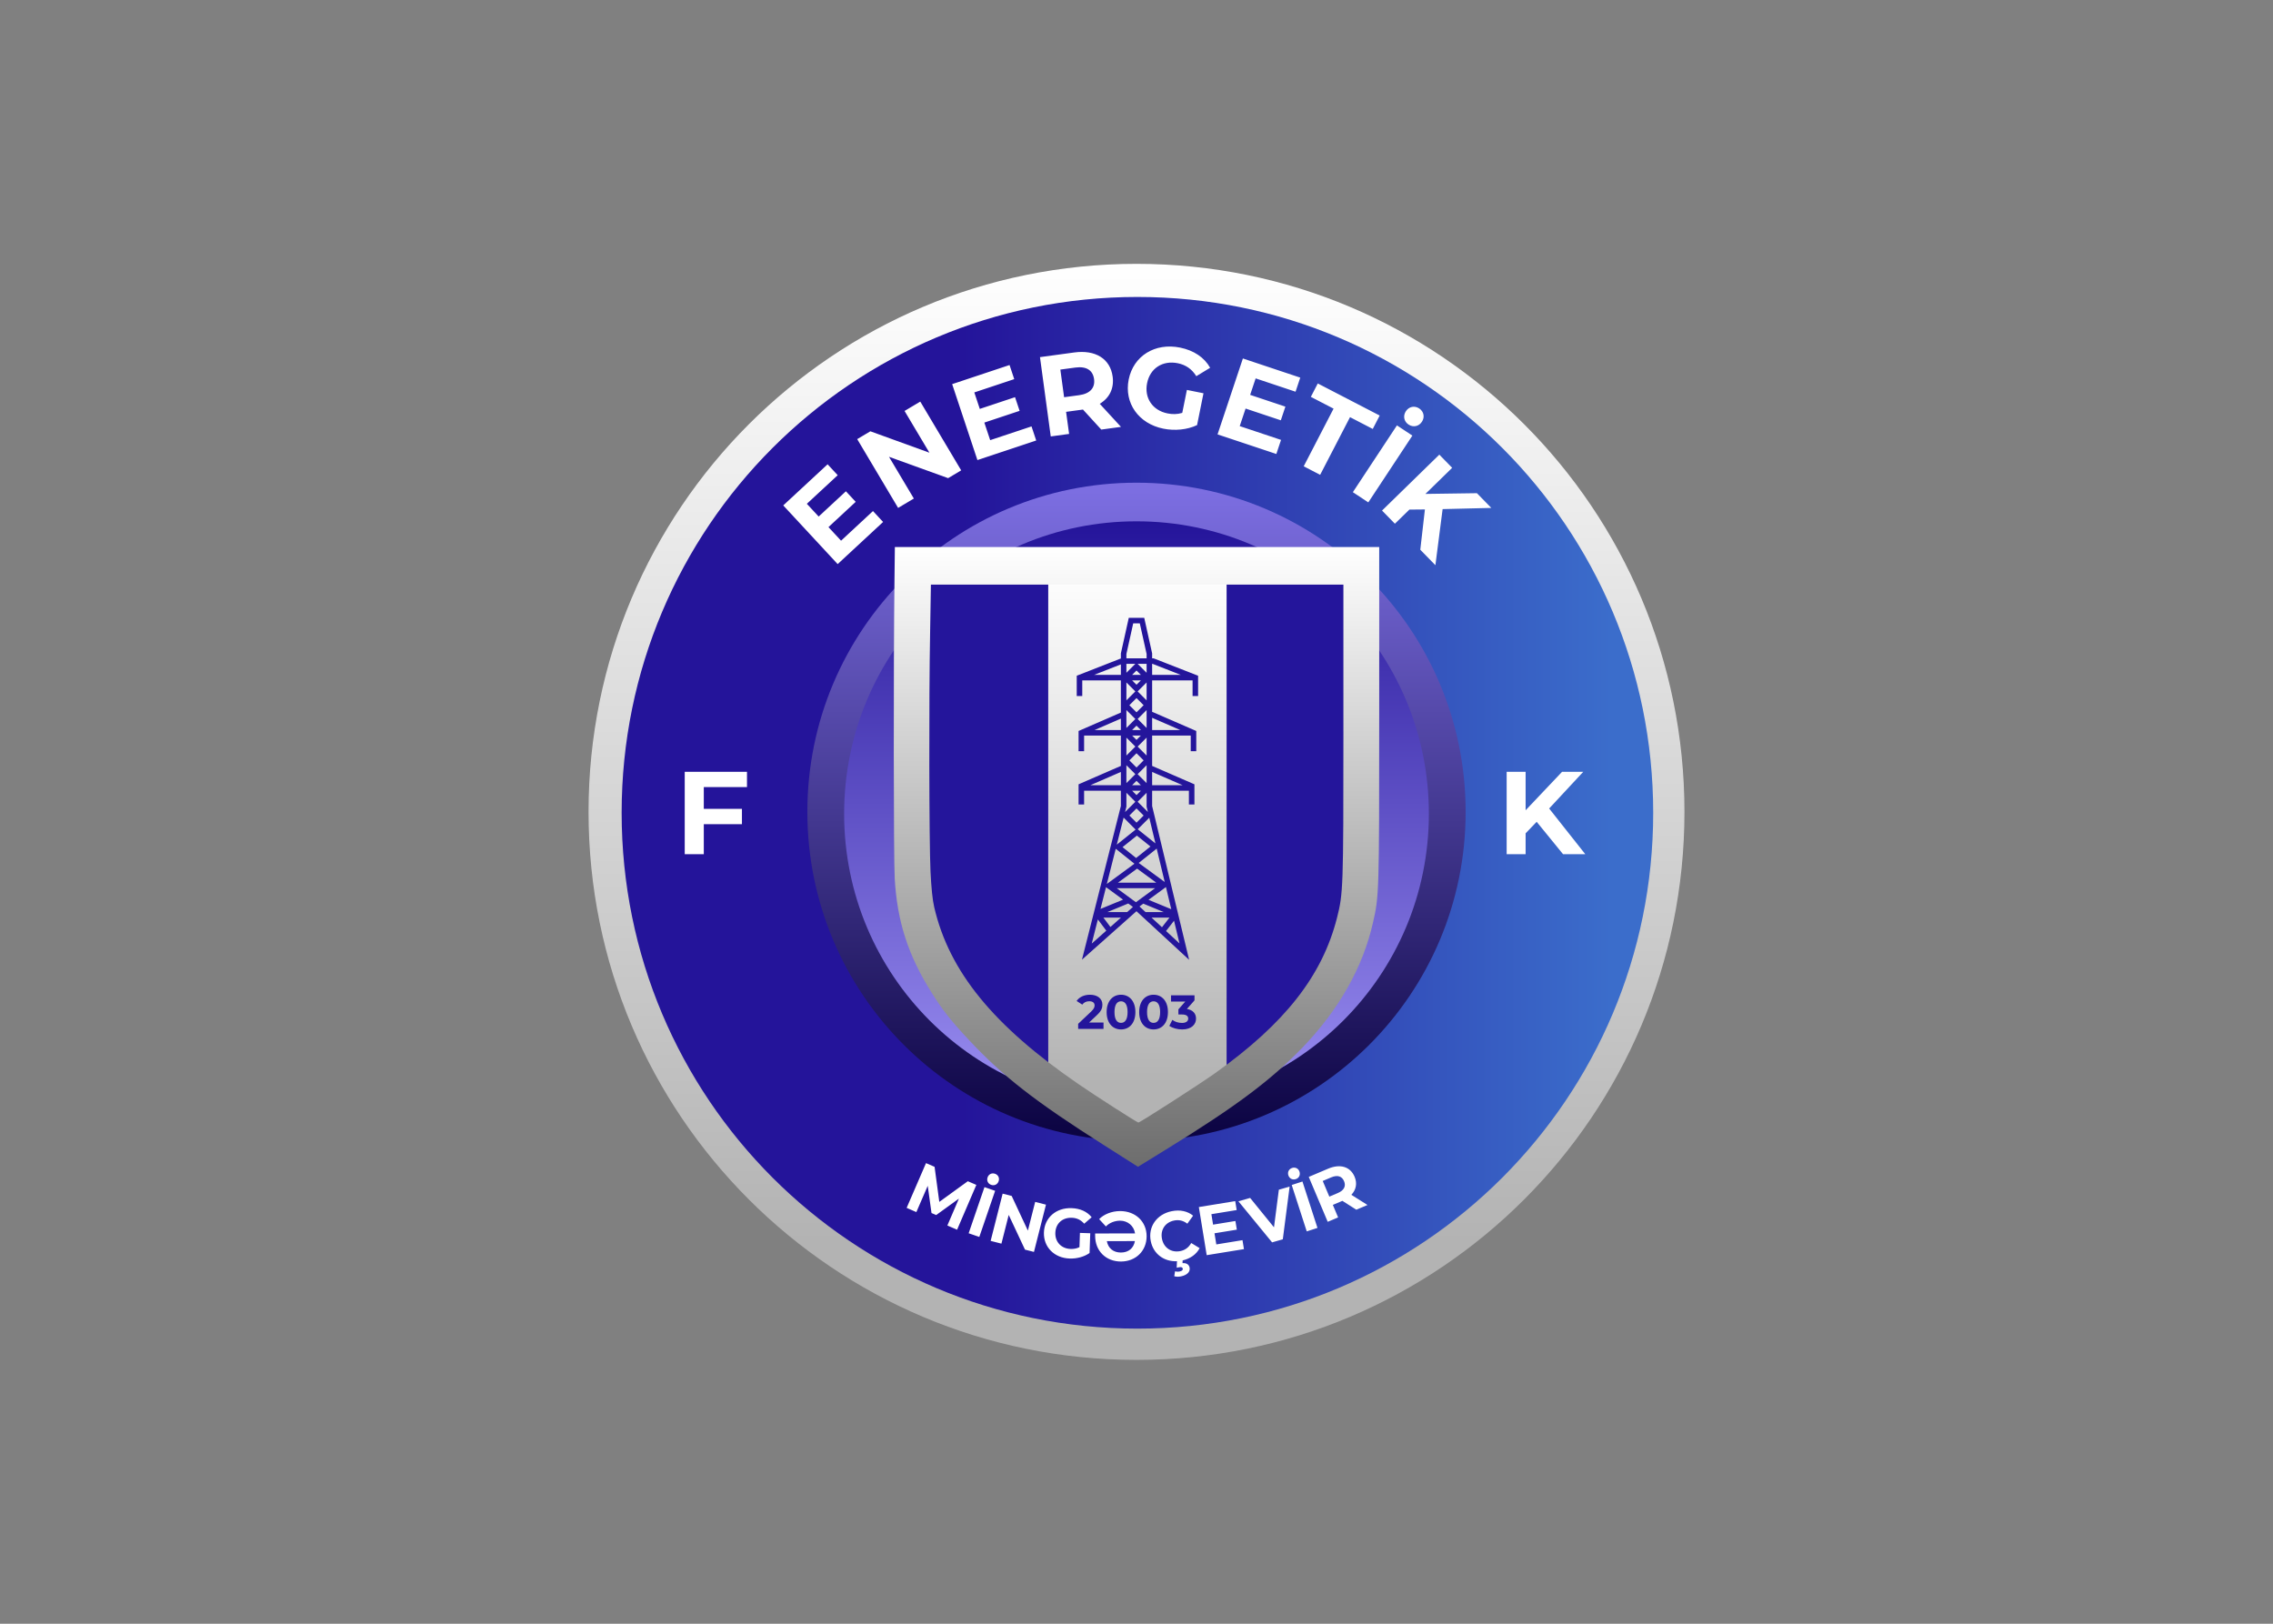 <svg clip-rule="evenodd" fill-rule="evenodd" viewBox="0 0 560 400" xmlns="http://www.w3.org/2000/svg" xmlns:xlink="http://www.w3.org/1999/xlink"><rect x="0" y="0" width="560" height="400" fill="#808080" stroke="none"/><linearGradient id="a"><stop offset="0" stop-color="#fff"/><stop offset=".89" stop-color="#b3b3b3"/><stop offset="1" stop-color="#b3b3b3"/></linearGradient><linearGradient id="b" gradientTransform="matrix(0 249.999 -249.999 0 125 0)" gradientUnits="userSpaceOnUse" x1="0" x2="1" xlink:href="#a" y1="0" y2="0"/><linearGradient id="c" gradientUnits="userSpaceOnUse" x1="7.551" x2="242.869" y1="125.21" y2="125.21"><stop offset="0" stop-color="#24149a"/><stop offset=".33" stop-color="#24149a"/><stop offset=".96" stop-color="#3b6dcb"/><stop offset="1" stop-color="#3b6dcb"/></linearGradient><linearGradient id="d" gradientTransform="matrix(0 150.168 -150.168 0 125 49.916)" gradientUnits="userSpaceOnUse" x1="0" x2="1" y1="0" y2="0"><stop offset="0" stop-color="#7c6ee1"/><stop offset=".01" stop-color="#7c6ee1"/><stop offset="1" stop-color="#0b0341"/></linearGradient><linearGradient id="e" gradientTransform="matrix(0 133.389 -133.389 0 125 58.725)" gradientUnits="userSpaceOnUse" x1="0" x2="1" y1="0" y2="0"><stop offset="0" stop-color="#24149a"/><stop offset="1" stop-color="#9b8ff2"/></linearGradient><linearGradient id="f" gradientTransform="matrix(0 131.711 -131.711 0 126.468 69.631)" gradientUnits="userSpaceOnUse" x1="0" x2="1" xlink:href="#a" y1="0" y2="0"/><linearGradient id="g" gradientTransform="matrix(0 141.359 -141.359 0 125 64.597)" gradientUnits="userSpaceOnUse" x1="0" x2="1" y1="0" y2="0"><stop offset="0" stop-color="#fff"/><stop offset="1" stop-color="#6d6d6d"/></linearGradient><g transform="matrix(1.08 0 0 1.08 145 65)"><g fill-rule="nonzero"><path d="m125 250c-69.123 0-125-55.877-125-125s55.877-125 125-125 125 55.877 125 125-55.877 125-125 125z" fill="url(#b)"/><path d="m125.21 242.869c-65.067 0-117.66-52.592-117.66-117.659s52.593-117.66 117.66-117.66 117.659 52.593 117.659 117.66-52.592 117.659-117.659 117.659z" fill="url(#c)"/><path d="m125 200.084c-41.523 0-75.084-33.561-75.084-75.084s33.561-75.084 75.084-75.084 75.084 33.561 75.084 75.084-33.561 75.084-75.084 75.084z" fill="url(#d)"/><path d="m125 192.114c-36.883 0-66.695-29.811-66.695-66.695 0-36.883 29.812-66.694 66.695-66.694s66.695 29.811 66.695 66.694c0 36.884-29.812 66.695-66.695 66.695z" fill="url(#e)"/><path d="m126.883 200.063-3.481-.424-14.354-9.807-32.626-34.526-2.177-57.542 2.177-28.133 102.227.851s-.65 47.031 0 46.464c.655-.57-6.522 29.409-6.522 29.409l-2.614 14.92-7.827 10.231-10.44 13.213-19.577 16.623" fill="url(#f)"/></g><path d="m75.923 68.792h28.943v119.966h-1.649l-27.294-33.762zm69.631 0h28.943v85.713l-28.943 31.384zm-28.079 104.262v1.443h-5.785v-1.15l2.953-2.789c.676-.646.797-1.036.797-1.41 0-.599-.415-.952-1.224-.952-.655 0-1.213.252-1.586.768l-1.292-.835c.592-.86 1.665-1.418 3.041-1.418 1.707 0 2.844.873 2.844 2.261 0 .747-.205 1.422-1.279 2.416l-1.762 1.666zm.713-2.387c0-2.525 1.397-3.956 3.28-3.956 1.892 0 3.28 1.431 3.28 3.956 0 2.529-1.388 3.96-3.28 3.96-1.883 0-3.28-1.431-3.28-3.96zm4.778 0c0-1.737-.613-2.458-1.498-2.458-.877 0-1.489.721-1.489 2.458 0 1.741.612 2.462 1.489 2.462.885 0 1.498-.721 1.498-2.462zm2.646 0c0-2.525 1.401-3.956 3.281-3.956 1.891 0 3.28 1.431 3.28 3.956 0 2.529-1.389 3.96-3.28 3.96-1.88 0-3.281-1.431-3.281-3.96zm4.778 0c0-1.737-.612-2.458-1.497-2.458-.873 0-1.485.721-1.485 2.458 0 1.741.612 2.462 1.485 2.462.885 0 1.497-.721 1.497-2.462zm8.192 1.489c0 1.292-.994 2.471-3.171 2.471-1.07 0-2.177-.294-2.919-.818l.688-1.359c.583.44 1.388.692 2.189.692.885 0 1.43-.361 1.43-.986 0-.579-.423-.94-1.43-.94h-.809v-1.17l1.573-1.783h-3.26v-1.422h5.361v1.15l-1.728 1.967c1.38.218 2.076 1.07 2.076 2.198z" fill="#24159b"/><path d="m69.878 64.597h110.491v38.31c0 40.721-.029 41.304-1.43 47.391-2.303 10.159-7.727 19.769-16.07 28.456-7.173 7.437-15.247 13.494-31.229 23.318l-6.3 3.884-7.844-4.987c-15.659-9.946-22.949-15.633-30.617-23.834-4.173-4.438-6.124-6.917-8.632-10.927-5.34-8.473-7.844-16.212-8.402-26.007-.26-4.282-.29-48.834-.055-68.045zm102.32 42.131v-33.561h-94.098l-.176 10.617c-.29 15.36-.231 48.25.088 54.861.172 3.67.465 6.514.847 8.108 3.41 14.686 13.528 27.077 32.978 40.386 3.851 2.664 13.327 8.721 13.591 8.721.377 0 13.792-8.628 17.466-11.229 15.952-11.355 24.497-22.244 27.853-35.495 1.396-5.537 1.455-6.607 1.455-42.408z" fill="url(#g)"/><path d="m157.974 40.155-1.074 3.213-13.41-4.471 5.78-17.316 13.087 4.367-1.073 3.213-9.103-3.037-1.254 3.759 8.037 2.684-1.04 3.117-8.037-2.681-1.338 4.006zm-56.921-3.079 1.069 3.213-13.41 4.464-5.763-17.32 13.091-4.358 1.07 3.217-9.107 3.033 1.25 3.758 8.041-2.676 1.041 3.121-8.046 2.676 1.334 4.006zm35.444-8.322 3.784.764-1.464 7.261c-2.269 1.082-5.138 1.329-7.693.813-5.625-1.132-8.989-5.826-7.903-11.22 1.091-5.395 6.007-8.423 11.712-7.274 3.142.638 5.533 2.236 6.866 4.606l-3.154 1.917c-1.028-1.644-2.408-2.584-4.22-2.953-3.477-.701-6.325 1.149-7.009 4.547-.675 3.351 1.221 6.208 4.648 6.896 1.124.226 2.215.235 3.376-.118zm-19.534 9.044-4.174-4.568-.205.029-3.645.495.688 5.038-4.187.57-2.458-18.087 7.828-1.065c4.832-.655 8.196 1.438 8.75 5.495.369 2.714-.734 4.891-2.945 6.216l4.845 5.264zm-5.923-14.144-3.41.461.856 6.304 3.41-.461c2.559-.348 3.691-1.711 3.423-3.674-.269-1.993-1.72-2.979-4.279-2.63zm-84.748 95.692v4.966h8.7v3.49h-8.7v6.846h-4.35v-18.792h14.203v3.49zm189.996 7.919-2.521 2.63v4.753h-4.325v-18.792h4.325v8.779l8.322-8.779h4.832l-7.785 8.376 8.238 10.416h-5.071zm-134.434 92.085 2.634-6.133-5.18 3.746-1.07-.461-.86-6.208-2.596 5.994-2.215-.961 4.417-10.21 1.955.848 1.078 7.995 6.501-4.711 1.947.835-4.392 10.226zm9.178-10.978c.243-.721.956-1.082 1.69-.826.739.248 1.078.973.831 1.695-.248.734-.965 1.095-1.699.839-.734-.248-1.078-.973-.822-1.708zm-.713 2.224 2.433.839-3.608 10.52-2.433-.835zm14.031 3.997-2.739 10.78-2.047-.52-3.712-7.915-1.662 6.548-2.462-.629 2.739-10.776 2.06.524 3.695 7.907 1.666-6.548zm70.801 1.154-3.18-2.018-.117.046-2.064.873 1.204 2.856-2.37 1.003-4.329-10.244 4.434-1.879c2.735-1.157 5.046-.461 6.024 1.837.645 1.54.343 2.991-.743 4.128l3.687 2.32zm-5.738-7.375-1.93.818 1.506 3.574 1.934-.818c1.451-.612 1.9-1.598 1.426-2.709-.474-1.125-1.489-1.477-2.936-.865zm-9.77-.469c-.234-.73.118-1.443.86-1.682.739-.239 1.443.13 1.682.855.239.743-.113 1.46-.855 1.699-.739.239-1.443-.134-1.687-.872zm.768 2.206 2.446-.793 3.427 10.583-2.446.793zm-.478.369-1.556 12.018-2.446.7-7.68-9.366 2.672-.768 5.444 6.703 1.108-8.582zm-10.755 12.215.335 2.043-8.498 1.38-1.791-10.973 8.301-1.355.327 2.038-5.767.94.386 2.387 5.096-.831.323 1.976-5.096.83.415 2.538zm-11.695.65 1.921 1.17c-.738 1.41-2.101 2.379-3.88 2.802l-.021.621c.974-.084 1.489.386 1.615 1.024.189.952-.595 1.72-1.98 1.996-.549.114-1.115.101-1.518-.033l.168-1.12c.323.08.683.109 1.057.033.579-.117.772-.365.709-.662-.051-.265-.307-.407-.848-.298l-.532.105.058-1.485c-2.923.134-5.386-1.64-5.977-4.589-.659-3.285 1.393-6.145 4.79-6.825 1.884-.381 3.599-.012 4.874 1.028l-1.321 1.825c-.902-.697-1.904-.948-2.999-.726-2.039.403-3.201 2.131-2.785 4.186.407 2.06 2.147 3.201 4.186 2.79 1.091-.219 1.925-.839 2.483-1.842zm-10.172-1.56c.004 3.372-2.483 5.776-5.855 5.78-3.415.008-5.886-2.399-5.89-5.852l-.004-.541 9.111-.016c-.26-1.699-1.649-2.907-3.427-2.903-1.141.004-2.416.449-3.222 1.313l-1.543-1.67c1.044-1.078 2.839-1.833 4.777-1.837 3.528-.004 6.045 2.408 6.053 5.726zm-2.672 1.12-6.401.012c.29 1.619 1.485 2.605 3.213 2.601 1.75-.004 2.907-1.011 3.188-2.613zm-12.542-1.867 2.354.08-.156 4.509c-1.25.881-2.953 1.317-4.542 1.258-3.49-.113-5.986-2.596-5.873-5.948.113-3.351 2.764-5.667 6.305-5.545 1.954.063 3.557.789 4.588 2.076l-1.698 1.473c-.785-.885-1.703-1.317-2.832-1.351-2.164-.075-3.687 1.321-3.758 3.435-.071 2.077 1.359 3.608 3.486 3.675.7.025 1.355-.084 2.017-.407zm-47.21-164.648 2.307 2.488-10.365 9.61-12.412-13.385 10.117-9.38 2.307 2.488-7.038 6.523 2.693 2.906 6.216-5.763 2.236 2.408-6.216 5.767 2.873 3.096zm10.788-24.97 9.333 15.688-2.978 1.774-13.49-4.87 5.671 9.522-3.59 2.135-9.333-15.688 3.003-1.787 13.469 4.883-5.671-9.522zm115.118 24.601-3.54.034-3.306 3.221-2.932-3.003 13.066-12.752 2.932 3.004-6.103 5.956 11.749-.168 3.281 3.36-11.108.269-1.648 12.797-3.444-3.527zm-4.333-22.416c.688-1.044 1.967-1.325 3.032-.625 1.066.705 1.313 1.993.621 3.037-.7 1.066-1.98 1.347-3.049.642-1.066-.701-1.309-1.988-.604-3.054zm-2.047 3.243 3.523 2.328-10.054 15.235-3.524-2.328zm-14.455-3.822-5.185-2.684 1.582-3.058 14.123 7.315-1.581 3.058-5.189-2.689-6.812 13.155-3.75-1.942z" fill="#fff"/><path d="m125.134 137.164 6.158 4.514-6.43 4.715-6.154-4.514zm-.046-7.55 4.107 3.284-4.287 3.428-4.103-3.285zm-8.897 18.876 2.517 3.356m15.101-3.356-2.937 3.775m-5.872-60.403 2.517 2.517-2.517 2.517-2.517-2.517zm-12.584 2.517h25.587m-13.003 3.775 2.517 2.517-2.517 2.517-2.517-2.517zm0 6.292 2.517 2.517-2.517 2.517-2.517-2.517zm0 6.292 2.517 2.517-2.517 2.517-2.517-2.517zm0 6.292 2.517 2.517-2.517 2.517-2.517-2.517zm0 6.292 2.517 2.517-2.517 2.517-2.517-2.517zm-8.809 24.748 7.131-2.936m10.067 2.936-7.131-2.936m-13.422-38.171h24.748m-6.712 34.816h-11.325m-7.55-43.205v-4.195l9.647-3.775h7.131l9.648 3.775v4.195m-26.007 24.748v-4.194l9.648-4.195m-9.648-3.775v-4.195l9.648-4.195m15.939 8.39v-4.195l-9.647-4.195m9.228 20.554v-4.194l-9.648-4.195m-14.262 41.946 11.326-10.067 10.906 10.067-7.97-33.137v-34.816l-1.678-7.55h-2.516l-1.678 7.55v34.816zm-.838-37.332h24.328m-20.553 28.943h6.292m4.194 0h6.292" fill="none" stroke="#24159b" stroke-width="1.26"/></g></svg>